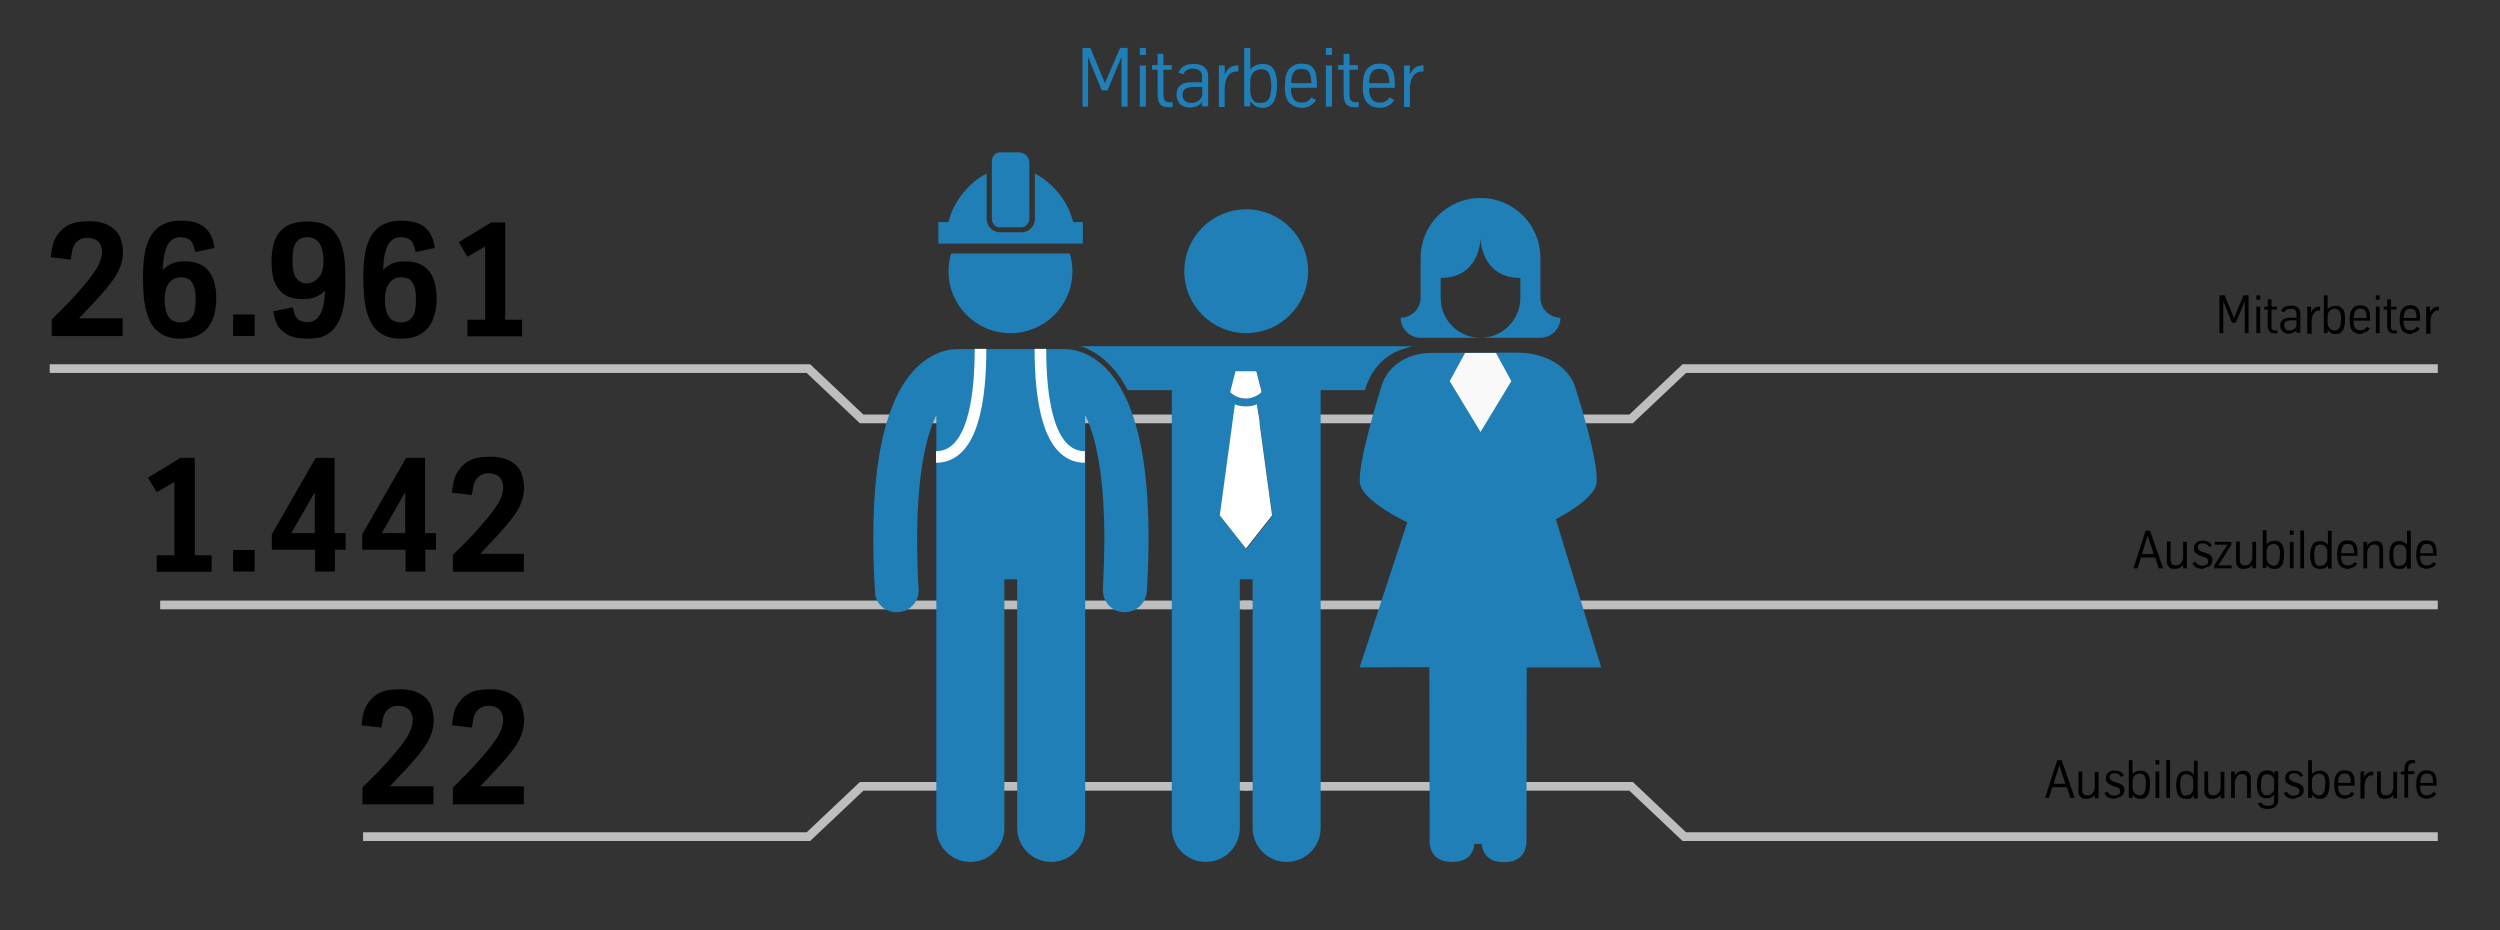 <?xml version="1.0" encoding="utf-8"?>
<!-- Generator: Adobe Illustrator 18.0.0, SVG Export Plug-In . SVG Version: 6.00 Build 0)  -->
<!DOCTYPE svg PUBLIC "-//W3C//DTD SVG 1.1//EN" "http://www.w3.org/Graphics/SVG/1.1/DTD/svg11.dtd">
<svg version="1.1" xmlns="http://www.w3.org/2000/svg" xmlns:xlink="http://www.w3.org/1999/xlink" x="0px" y="0px"
	 viewBox="0 0 860 320" enable-background="new 0 0 860 320" xml:space="preserve">
<rect x="0" y="0" width="860" height="320" fill="#333333" stroke="none"/>
<g id="Ebene_1">
</g>
<g id="Mitarbeiter">
</g>
<g id="Ebene_8">
</g>
<g id="Stahl">
</g>
<g id="Ebene_7">
</g>
<g id="Patente">
</g>
<g id="Lightbulb_Interface_Symbol">
</g>
<g id="Bright_Lightbulb">
</g>
<g id="Recycling_Symbol">
</g>
<g id="Global_Recycle_Symbol">
</g>
<g id="Globe_Grid">
</g>
<g id="Earth_Grid_Symbol">
	<g id="Recycling_Symbol_1_">
	</g>
</g>
<g id="Three_Curved_Arrows_Resembling_Recycling_Symbol">
</g>
<g id="Family_Of_Heterosexual_Couple">
</g>
<g id="Couple">
</g>
<g id="Woman_Standing_Silhouette_Black_Shape">
</g>
<g id="Woman_Searching_Job">
</g>
<g id="Couple_With_Baby">
</g>
<g id="Female_And_Male_Silhouettes_With_A_Vertical_Line_In_The_Middle">
</g>
<g id="Business_Woman">
</g>
<g id="Attention_Signal_And_Construction_Worker">
</g>
<g id="Handy_Man_Worker_Silhouette">
</g>
<g id="People_Working">
</g>
<g id="Tree_Silhouette">
	<g>
		<g>
			<polyline fill="none" stroke="#BEBEBE" stroke-width="3" stroke-miterlimit="10" points="838.6,126.8 579.4,126.8 561.1,144.1 
				428.1,144.1 			"/>
			<polyline fill="none" stroke="#BEBEBE" stroke-width="3" stroke-miterlimit="10" points="17.1,126.8 278.1,126.8 296.4,144.1 
				429.4,144.1 			"/>
		</g>
		<g>
			<polyline fill="none" stroke="#BEBEBE" stroke-width="3" stroke-miterlimit="10" points="838.6,287.8 579.4,287.8 561.1,270.5 
				428.1,270.5 			"/>
			<polyline fill="none" stroke="#BEBEBE" stroke-width="3" stroke-miterlimit="10" points="124.9,287.8 278.1,287.8 296.4,270.5 
				429.4,270.5 			"/>
		</g>
		<g>
			<line fill="none" stroke="#BEBEBE" stroke-width="3" stroke-miterlimit="10" x1="838.6" y1="208.1" x2="427.1" y2="208.1"/>
			<line fill="none" stroke="#BEBEBE" stroke-width="3" stroke-miterlimit="10" x1="55.1" y1="208.1" x2="430.4" y2="208.1"/>
		</g>
		<g>
			<path d="M703.5,274.5l4.2-13h1.5l4.5,13h-1.5l-1.2-3.7H706l-1.2,3.7H703.5z M706.4,269.6h4.1l-2.1-6.3L706.4,269.6z"/>
			<path d="M717.6,274.8c-0.3,0-0.7,0-1-0.1s-0.6-0.2-0.8-0.5s-0.4-0.5-0.6-0.8s-0.2-0.8-0.2-1.3v-6.7h1.3v6.2c0,0.4,0,0.7,0.1,0.9
				c0.1,0.3,0.2,0.5,0.3,0.6s0.3,0.3,0.6,0.4s0.5,0.1,0.8,0.1c0.4,0,0.7-0.1,1-0.2s0.6-0.4,0.8-0.6c0.2-0.3,0.4-0.6,0.5-0.9
				s0.2-0.7,0.2-1v-5.4h1.3v9.1h-1.3v-1.3c-0.4,0.6-0.8,1-1.3,1.2S718.2,274.8,717.6,274.8z"/>
			<path d="M727.2,274.8c-0.5,0-0.9-0.1-1.2-0.2s-0.7-0.2-1-0.4c-0.5-0.4-0.9-0.8-1.1-1.4l1.1-0.5c0.2,0.3,0.3,0.6,0.6,0.8
				s0.5,0.4,0.8,0.5c0.3,0.1,0.6,0.1,0.9,0.1c0.4,0,0.8-0.1,1.1-0.2c0.3-0.1,0.5-0.3,0.7-0.5s0.2-0.5,0.2-0.8c0-0.3-0.1-0.6-0.2-0.8
				s-0.4-0.4-0.7-0.5c-0.6-0.2-1-0.4-1.2-0.4c-0.2-0.1-0.4-0.1-0.5-0.2c-0.5-0.2-0.9-0.4-1.2-0.6s-0.6-0.4-0.7-0.6s-0.3-0.4-0.3-0.7
				c-0.1-0.2-0.1-0.5-0.1-0.7c0-0.2,0-0.4,0.1-0.6c0-0.2,0.1-0.5,0.2-0.7c0.2-0.3,0.4-0.5,0.6-0.7c0.3-0.2,0.6-0.4,1-0.5
				s0.8-0.1,1.2-0.1c0.7,0,1.4,0.1,1.9,0.4s0.9,0.7,1.2,1.3l-1,0.5c-0.1-0.3-0.3-0.5-0.4-0.6s-0.3-0.3-0.5-0.4s-0.3-0.2-0.5-0.2
				s-0.4-0.1-0.6-0.1c-0.3,0-0.6,0-0.9,0.1s-0.5,0.2-0.6,0.3c-0.1,0.1-0.2,0.3-0.3,0.4s-0.1,0.4-0.1,0.6c0,0.2,0.1,0.4,0.2,0.6
				s0.3,0.3,0.5,0.5c0.2,0.1,0.5,0.3,0.8,0.4c0.3,0.1,0.7,0.3,1.2,0.4c0.7,0.2,1.2,0.4,1.5,0.7c0.3,0.2,0.5,0.4,0.6,0.6
				c0.1,0.1,0.2,0.3,0.2,0.5s0.1,0.5,0.1,0.8c0,0.4-0.1,0.7-0.2,0.9s-0.3,0.5-0.4,0.7c-0.3,0.3-0.6,0.6-1.2,0.7
				S727.6,274.8,727.2,274.8z"/>
			<path d="M736.3,274.8c-0.6,0-1.1-0.1-1.6-0.4s-0.8-0.6-1.1-1.1v1.2h-1.3v-13h1.3v4.8c0.3-0.4,0.7-0.7,1.2-0.9s1-0.3,1.6-0.3
				c0.6,0,1.1,0.1,1.6,0.4s0.8,0.6,1.1,1.1c0.2,0.4,0.3,0.8,0.4,1.4s0.1,1.2,0.1,1.9c0,0.6,0,1.2-0.1,1.6s-0.2,0.9-0.3,1.3
				c-0.2,0.6-0.5,1-0.8,1.3s-0.7,0.5-1,0.6C736.9,274.7,736.6,274.8,736.3,274.8z M735.9,273.6c0.6,0,1.1-0.2,1.4-0.5
				s0.6-0.8,0.7-1.3c0-0.2,0.1-0.5,0.1-0.9s0.1-0.8,0.1-1.1c0-0.4,0-0.7,0-1.1c0-0.3-0.1-0.7-0.2-1c-0.1-0.4-0.2-0.7-0.4-0.9
				s-0.4-0.4-0.7-0.5c-0.3-0.1-0.6-0.2-0.9-0.2c-0.3,0-0.6,0.1-0.9,0.2s-0.5,0.3-0.8,0.5c-0.2,0.2-0.4,0.5-0.5,0.8
				c-0.1,0.3-0.2,0.7-0.2,1.1v2.2c0,0.4,0.1,0.7,0.2,1.1s0.3,0.6,0.5,0.8c0.2,0.2,0.4,0.4,0.7,0.5S735.5,273.6,735.9,273.6z"/>
			<path d="M741.5,263v-1.5h1.3v1.5H741.5z M741.5,274.5v-9.1h1.3v9.1H741.5z"/>
			<path d="M745.2,274.5v-13h1.3v13H745.2z"/>
			<path d="M751.8,274.8c-0.3,0-0.6,0-0.8-0.1s-0.5-0.2-0.8-0.3c-0.2-0.2-0.5-0.4-0.7-0.6s-0.4-0.6-0.5-1c-0.1-0.4-0.2-0.8-0.3-1.2
				s-0.1-1-0.1-1.6c0-0.7,0.1-1.4,0.2-1.9s0.3-1,0.5-1.4c0.3-0.5,0.6-0.9,1.1-1.1c0.4-0.2,1-0.4,1.6-0.4c0.5,0,0.9,0.1,1.2,0.2
				s0.6,0.3,0.9,0.5c0.2,0.2,0.4,0.4,0.6,0.6v-4.8h1.3v13h-1.3v-1.2c-0.3,0.5-0.7,0.9-1.1,1.1S752.4,274.8,751.8,274.8z
				 M752.2,273.6c0.5,0,1-0.1,1.3-0.4s0.6-0.6,0.8-1s0.2-0.8,0.2-1.2v-2.2c0-0.6-0.1-1.1-0.4-1.5s-0.6-0.7-1-0.8s-0.7-0.2-1-0.2
				c-0.5,0-0.8,0.1-1.1,0.3c-0.3,0.2-0.5,0.4-0.6,0.7s-0.2,0.5-0.2,0.7c-0.1,0.3-0.1,0.6-0.2,1c0,0.3,0,0.7,0,1.1
				c0,0.4,0,0.8,0.1,1.2s0.1,0.6,0.1,0.8c0.1,0.3,0.1,0.5,0.3,0.7s0.3,0.4,0.4,0.6s0.4,0.3,0.6,0.4
				C751.7,273.6,751.9,273.6,752.2,273.6z"/>
			<path d="M760.9,274.8c-0.3,0-0.7,0-1-0.1s-0.6-0.2-0.8-0.5s-0.4-0.5-0.6-0.8s-0.2-0.8-0.2-1.3v-6.7h1.3v6.2c0,0.4,0,0.7,0.1,0.9
				c0.1,0.3,0.2,0.5,0.3,0.6s0.3,0.3,0.6,0.4s0.5,0.1,0.8,0.1c0.4,0,0.7-0.1,1-0.2s0.6-0.4,0.8-0.6c0.2-0.3,0.4-0.6,0.5-0.9
				s0.2-0.7,0.2-1v-5.4h1.3v9.1h-1.3v-1.3c-0.4,0.6-0.8,1-1.3,1.2S761.4,274.8,760.9,274.8z"/>
			<path d="M767.5,274.5v-9.1h1.3v1.3c0.4-0.6,0.8-1,1.3-1.2s1-0.4,1.6-0.4c0.5,0,1,0.1,1.4,0.3s0.7,0.6,0.9,1
				c0.2,0.4,0.3,0.9,0.3,1.4v6.7H773v-6.2c0-0.7-0.1-1.2-0.4-1.5s-0.7-0.5-1.3-0.5c-0.4,0-0.7,0.1-1,0.2s-0.6,0.4-0.8,0.7
				c-0.2,0.3-0.4,0.6-0.5,0.9s-0.2,0.7-0.2,1v5.4H767.5z"/>
			<path d="M780.1,278.3c-0.9,0-1.6-0.2-2.2-0.5s-1-0.8-1.2-1.4l1.1-0.4c0.2,0.4,0.5,0.7,0.9,0.9c0.4,0.2,0.9,0.3,1.4,0.3
				c0.3,0,0.7,0,1-0.1s0.6-0.2,0.8-0.4c0.2-0.2,0.3-0.4,0.3-0.6c0.1-0.2,0.1-0.6,0.1-1.1v-1.6c-0.3,0.3-0.6,0.6-0.9,0.8
				s-0.6,0.3-0.9,0.3s-0.6,0.1-0.9,0.1c-0.3,0-0.6,0-0.8-0.1s-0.5-0.2-0.8-0.3c-0.2-0.1-0.5-0.4-0.7-0.6s-0.4-0.6-0.5-1
				c-0.1-0.4-0.2-0.8-0.3-1.2s-0.1-1-0.1-1.6c0-0.7,0.1-1.3,0.2-1.9s0.3-1,0.5-1.4c0.3-0.5,0.6-0.9,1.1-1.1s1-0.4,1.6-0.4
				c0.6,0,1.2,0.1,1.6,0.3s0.8,0.6,1,1.1v-1.1h1.3v9.7c0,0.5-0.1,1-0.2,1.3s-0.3,0.7-0.5,1c-0.3,0.3-0.7,0.5-1.2,0.7
				S780.7,278.3,780.1,278.3z M780,273.5c0.5,0,1-0.1,1.3-0.4s0.6-0.6,0.8-1s0.2-0.8,0.2-1.2v-2.1c0-0.6-0.1-1.1-0.4-1.5
				s-0.6-0.7-1-0.8s-0.7-0.2-1-0.2c-0.5,0-0.8,0.1-1.1,0.3c-0.3,0.2-0.5,0.4-0.6,0.7s-0.2,0.5-0.2,0.7c-0.1,0.3-0.1,0.6-0.2,0.9
				c0,0.3,0,0.7,0,1c0,0.4,0,0.7,0,1.1c0,0.3,0.1,0.6,0.1,0.9c0.1,0.3,0.1,0.5,0.3,0.7s0.3,0.4,0.4,0.6s0.4,0.3,0.6,0.4
				C779.4,273.4,779.7,273.5,780,273.5z"/>
			<path d="M788.9,274.8c-0.5,0-0.9-0.1-1.2-0.2s-0.7-0.2-1-0.4c-0.5-0.4-0.9-0.8-1.1-1.4l1.1-0.5c0.2,0.3,0.3,0.6,0.6,0.8
				s0.5,0.4,0.8,0.5c0.3,0.1,0.6,0.1,0.9,0.1c0.4,0,0.8-0.1,1.1-0.2c0.3-0.1,0.5-0.3,0.7-0.5s0.2-0.5,0.2-0.8c0-0.3-0.1-0.6-0.2-0.8
				s-0.4-0.4-0.7-0.5c-0.6-0.2-1-0.4-1.2-0.4c-0.2-0.1-0.4-0.1-0.5-0.2c-0.5-0.2-0.9-0.4-1.2-0.6s-0.6-0.4-0.7-0.6s-0.3-0.4-0.3-0.7
				c-0.1-0.2-0.1-0.5-0.1-0.7c0-0.2,0-0.4,0.1-0.6c0-0.2,0.1-0.5,0.2-0.7c0.2-0.3,0.4-0.5,0.6-0.7c0.3-0.2,0.6-0.4,1-0.5
				s0.8-0.1,1.2-0.1c0.7,0,1.4,0.1,1.9,0.4s0.9,0.7,1.2,1.3l-1,0.5c-0.1-0.3-0.3-0.5-0.4-0.6s-0.3-0.3-0.5-0.4s-0.3-0.2-0.5-0.2
				s-0.4-0.1-0.6-0.1c-0.3,0-0.6,0-0.9,0.1s-0.5,0.2-0.6,0.3c-0.1,0.1-0.2,0.3-0.3,0.4s-0.1,0.4-0.1,0.6c0,0.2,0.1,0.4,0.2,0.6
				s0.3,0.3,0.5,0.5c0.2,0.1,0.5,0.3,0.8,0.4c0.3,0.1,0.7,0.3,1.2,0.4c0.7,0.2,1.2,0.4,1.5,0.7c0.3,0.2,0.5,0.4,0.6,0.6
				c0.1,0.1,0.2,0.3,0.2,0.5s0.1,0.5,0.1,0.8c0,0.4-0.1,0.7-0.2,0.9s-0.3,0.5-0.4,0.7c-0.3,0.3-0.6,0.6-1.2,0.7
				S789.4,274.8,788.9,274.8z"/>
			<path d="M798,274.8c-0.6,0-1.1-0.1-1.6-0.4s-0.8-0.6-1.1-1.1v1.2H794v-13h1.3v4.8c0.3-0.4,0.7-0.7,1.2-0.9s1-0.3,1.6-0.3
				c0.6,0,1.1,0.1,1.6,0.4s0.8,0.6,1.1,1.1c0.2,0.4,0.3,0.8,0.4,1.4s0.1,1.2,0.1,1.9c0,0.6,0,1.2-0.1,1.6s-0.2,0.9-0.3,1.3
				c-0.2,0.6-0.5,1-0.8,1.3s-0.7,0.5-1,0.6C798.6,274.7,798.3,274.8,798,274.8z M797.6,273.6c0.6,0,1.1-0.2,1.4-0.5s0.6-0.8,0.7-1.3
				c0-0.2,0.1-0.5,0.1-0.9s0.1-0.8,0.1-1.1c0-0.4,0-0.7,0-1.1c0-0.3-0.1-0.7-0.2-1c-0.1-0.4-0.2-0.7-0.4-0.9s-0.4-0.4-0.7-0.5
				c-0.3-0.1-0.6-0.2-0.9-0.2c-0.3,0-0.6,0.1-0.9,0.2s-0.5,0.3-0.8,0.5c-0.2,0.2-0.4,0.5-0.5,0.8c-0.1,0.3-0.2,0.7-0.2,1.1v2.2
				c0,0.4,0.1,0.7,0.2,1.1s0.3,0.6,0.5,0.8c0.2,0.2,0.4,0.4,0.7,0.5S797.3,273.6,797.6,273.6z"/>
			<path d="M806.7,274.8c-0.5,0-0.9-0.1-1.2-0.2c-0.4-0.1-0.7-0.3-1-0.4c-0.3-0.2-0.5-0.4-0.7-0.7s-0.3-0.5-0.4-0.8
				c-0.1-0.4-0.2-0.8-0.3-1.2s-0.1-0.9-0.1-1.4c0-0.7,0-1.3,0.1-1.9s0.2-1,0.4-1.4s0.4-0.7,0.6-0.9c0.3-0.3,0.6-0.5,1-0.7
				c0.4-0.2,0.9-0.2,1.5-0.2c0.5,0,1,0.1,1.4,0.2s0.7,0.3,1,0.6c0.4,0.4,0.7,0.9,0.8,1.5s0.2,1.3,0.2,2.2v0.8h-5.7v0.2
				c0,0.6,0.1,1.1,0.2,1.5c0.1,0.4,0.3,0.7,0.5,1c0.2,0.2,0.5,0.4,0.8,0.5s0.6,0.1,1,0.1c0.4,0,0.7-0.1,1-0.2
				c0.3-0.1,0.5-0.3,0.7-0.5s0.3-0.3,0.4-0.5l1,0.6c-0.2,0.4-0.5,0.7-0.8,0.9c-0.3,0.3-0.7,0.4-1.1,0.5S807.1,274.8,806.7,274.8z
				 M804.3,269.3h4.4c0-0.9-0.1-1.6-0.3-2.1c-0.2-0.5-0.5-0.8-0.8-0.9s-0.7-0.2-1-0.2c-0.3,0-0.6,0-0.9,0.1s-0.5,0.3-0.7,0.5
				c-0.2,0.2-0.4,0.6-0.5,1C804.4,268.1,804.3,268.7,804.3,269.3z"/>
			<path d="M812,274.5v-9.1h1.3v2c0.2-0.5,0.5-1,0.9-1.3s0.7-0.5,1.1-0.6s0.6-0.1,0.9-0.1h0.2v1.3H816c-0.5,0-1,0.1-1.3,0.4
				c-0.4,0.3-0.6,0.6-0.8,1s-0.3,0.8-0.4,1.2s-0.1,0.8-0.1,1.2v4.2H812z"/>
			<path d="M820.3,274.8c-0.3,0-0.7,0-1-0.1s-0.6-0.2-0.8-0.5s-0.4-0.5-0.6-0.8s-0.2-0.8-0.2-1.3v-6.7h1.3v6.2c0,0.4,0,0.7,0.1,0.9
				c0.1,0.3,0.2,0.5,0.3,0.6s0.3,0.3,0.6,0.4s0.5,0.1,0.8,0.1c0.4,0,0.7-0.1,1-0.2s0.6-0.4,0.8-0.6c0.2-0.3,0.4-0.6,0.5-0.9
				s0.2-0.7,0.2-1v-5.4h1.3v9.1h-1.3v-1.3c-0.4,0.6-0.8,1-1.3,1.2S820.9,274.8,820.3,274.8z"/>
			<path d="M827.1,274.5v-8.1h-1.2v-1h1.2v-0.9c0-0.6,0.1-1.1,0.2-1.4s0.3-0.6,0.5-0.9c0.3-0.3,0.6-0.5,0.9-0.6s0.7-0.2,1.1-0.2
				c0.4,0,0.8,0,1,0.1v1.1c-0.2,0-0.5-0.1-0.8-0.1c-0.2,0-0.4,0-0.6,0.1s-0.4,0.2-0.6,0.4c-0.1,0.1-0.2,0.3-0.3,0.5
				c-0.1,0.2-0.1,0.5-0.1,1v0.8h2.1v1h-2.1v8.1H827.1z"/>
			<path d="M834.9,274.8c-0.5,0-0.9-0.1-1.2-0.2c-0.4-0.1-0.7-0.3-1-0.4c-0.3-0.2-0.5-0.4-0.7-0.7s-0.3-0.5-0.4-0.8
				c-0.1-0.4-0.2-0.8-0.3-1.2s-0.1-0.9-0.1-1.4c0-0.7,0-1.3,0.1-1.9s0.2-1,0.4-1.4s0.4-0.7,0.6-0.9c0.3-0.3,0.6-0.5,1-0.7
				c0.4-0.2,0.9-0.2,1.5-0.2c0.5,0,1,0.1,1.4,0.2s0.7,0.3,1,0.6c0.4,0.4,0.7,0.9,0.8,1.5s0.2,1.3,0.2,2.2v0.8h-5.7v0.2
				c0,0.6,0.1,1.1,0.2,1.5c0.1,0.4,0.3,0.7,0.5,1c0.2,0.2,0.5,0.4,0.8,0.5s0.6,0.1,1,0.1c0.4,0,0.7-0.1,1-0.2
				c0.3-0.1,0.5-0.3,0.7-0.5s0.3-0.3,0.4-0.5l1,0.6c-0.2,0.4-0.5,0.7-0.8,0.9c-0.3,0.3-0.7,0.4-1.1,0.5S835.4,274.8,834.9,274.8z
				 M832.6,269.3h4.4c0-0.9-0.1-1.6-0.3-2.1c-0.2-0.5-0.5-0.8-0.8-0.9s-0.7-0.2-1-0.2c-0.3,0-0.6,0-0.9,0.1s-0.5,0.3-0.7,0.5
				c-0.2,0.2-0.4,0.6-0.5,1C832.6,268.1,832.6,268.7,832.6,269.3z"/>
		</g>
		<g>
			<path d="M124.7,276.6v-5.7c0.3-0.3,0.7-0.7,1.2-1.2s1.2-1.2,1.9-1.9c0.7-0.7,1.5-1.5,2.4-2.4c0.8-0.9,1.7-1.8,2.6-2.8
				s1.8-2,2.6-3c0.9-1,1.7-2,2.4-2.9c0.7-1,1.4-1.9,2-2.8c0.6-0.9,1-1.7,1.3-2.4c0.6-1.5,0.9-2.8,0.9-3.9c0-0.9-0.2-1.7-0.6-2.5
				s-0.9-1.3-1.7-1.7c-0.8-0.4-1.7-0.6-2.6-0.6c-1.1,0-2,0.2-2.7,0.6s-1.3,0.9-1.7,1.5c-0.5,0.8-0.9,1.6-1,2.6
				c-0.2,1-0.3,1.9-0.5,2.8l-6.8-0.8c0.1-1.7,0.4-3.2,0.7-4.4c0.3-1.2,0.8-2.2,1.3-2.9s1-1.4,1.5-1.9c0.9-0.9,1.9-1.6,3-2.1
				c1.1-0.5,2.3-0.8,3.4-0.9c1.2-0.1,2.2-0.2,3.2-0.2c3.1,0,5.5,0.6,7.4,1.8s3,2.6,3.5,4.2c0.5,1.6,0.8,3.1,0.8,4.5
				c0,1.8-0.3,3.6-1,5.3c-0.6,1.7-1.7,3.5-3.1,5.3c-1.4,1.9-3,3.7-4.7,5.6l-6.3,6.7h15v6.2H124.7z"/>
			<path d="M155.8,276.6v-5.7c0.3-0.3,0.7-0.7,1.2-1.2s1.2-1.2,1.9-1.9c0.7-0.7,1.5-1.5,2.4-2.4c0.8-0.9,1.7-1.8,2.6-2.8
				s1.8-2,2.6-3c0.9-1,1.7-2,2.4-2.9c0.7-1,1.4-1.9,2-2.8c0.6-0.9,1-1.7,1.3-2.4c0.6-1.5,0.9-2.8,0.9-3.9c0-0.9-0.2-1.7-0.6-2.5
				s-0.9-1.3-1.7-1.7c-0.8-0.4-1.7-0.6-2.6-0.6c-1.1,0-2,0.2-2.7,0.6s-1.3,0.9-1.7,1.5c-0.5,0.8-0.9,1.6-1,2.6
				c-0.2,1-0.3,1.9-0.5,2.8l-6.8-0.8c0.1-1.7,0.4-3.2,0.7-4.4c0.3-1.2,0.8-2.2,1.3-2.9s1-1.4,1.5-1.9c0.9-0.9,1.9-1.6,3-2.1
				c1.1-0.5,2.3-0.8,3.4-0.9c1.2-0.1,2.2-0.2,3.2-0.2c3.1,0,5.5,0.6,7.4,1.8s3,2.6,3.5,4.2c0.5,1.6,0.8,3.1,0.8,4.5
				c0,1.8-0.3,3.6-1,5.3c-0.6,1.7-1.7,3.5-3.1,5.3c-1.4,1.9-3,3.7-4.7,5.6l-6.3,6.7h15v6.2H155.8z"/>
		</g>
		<g>
			<path d="M733.9,195.5l4.2-13h1.5l4.5,13h-1.5l-1.2-3.7h-4.9l-1.2,3.7H733.9z M736.8,190.6h4.1l-2.1-6.3L736.8,190.6z"/>
			<path d="M748,195.7c-0.3,0-0.7,0-1-0.1s-0.6-0.2-0.8-0.5s-0.4-0.5-0.6-0.8s-0.2-0.8-0.2-1.3v-6.7h1.3v6.2c0,0.4,0,0.7,0.1,0.9
				c0.1,0.3,0.2,0.5,0.3,0.6s0.3,0.3,0.6,0.4s0.5,0.1,0.8,0.1c0.4,0,0.7-0.1,1-0.2s0.6-0.4,0.8-0.6c0.2-0.3,0.4-0.6,0.5-0.9
				s0.2-0.7,0.2-1v-5.4h1.3v9.1h-1.3v-1.3c-0.4,0.6-0.8,1-1.3,1.2S748.6,195.7,748,195.7z"/>
			<path d="M757.5,195.7c-0.5,0-0.9-0.1-1.2-0.2s-0.7-0.2-1-0.4c-0.5-0.4-0.9-0.8-1.1-1.4l1.1-0.5c0.2,0.3,0.3,0.6,0.6,0.8
				s0.5,0.4,0.8,0.5c0.3,0.1,0.6,0.1,0.9,0.1c0.4,0,0.8-0.1,1.1-0.2c0.3-0.1,0.5-0.3,0.7-0.5s0.2-0.5,0.2-0.8c0-0.3-0.1-0.6-0.2-0.8
				s-0.4-0.4-0.7-0.5c-0.6-0.2-1-0.4-1.2-0.4c-0.2-0.1-0.4-0.1-0.5-0.2c-0.5-0.2-0.9-0.4-1.2-0.6s-0.6-0.4-0.7-0.6s-0.3-0.4-0.3-0.7
				c-0.1-0.2-0.1-0.5-0.1-0.7c0-0.2,0-0.4,0.1-0.6c0-0.2,0.1-0.5,0.2-0.7c0.2-0.3,0.4-0.5,0.6-0.7c0.3-0.2,0.6-0.4,1-0.5
				s0.8-0.1,1.2-0.1c0.7,0,1.4,0.1,1.9,0.4s0.9,0.7,1.2,1.3l-1,0.5c-0.1-0.3-0.3-0.5-0.4-0.6s-0.3-0.3-0.5-0.4s-0.3-0.2-0.5-0.2
				s-0.4-0.1-0.6-0.1c-0.3,0-0.6,0-0.9,0.1s-0.5,0.2-0.6,0.3c-0.1,0.1-0.2,0.3-0.3,0.4s-0.1,0.4-0.1,0.6c0,0.2,0.1,0.4,0.2,0.6
				s0.3,0.3,0.5,0.5c0.2,0.1,0.5,0.3,0.8,0.4c0.3,0.1,0.7,0.3,1.2,0.4c0.7,0.2,1.2,0.4,1.5,0.7c0.3,0.2,0.5,0.4,0.6,0.6
				c0.1,0.1,0.2,0.3,0.2,0.5s0.1,0.5,0.1,0.8c0,0.4-0.1,0.7-0.2,0.9s-0.3,0.5-0.4,0.7c-0.3,0.3-0.6,0.6-1.2,0.7
				S758,195.7,757.5,195.7z"/>
			<path d="M761.7,195.5v-1l4.5-7.1h-4.3v-1h5.7v1l-4.5,7.1h4.6v1H761.7z"/>
			<path d="M771.8,195.7c-0.3,0-0.7,0-1-0.1s-0.6-0.2-0.8-0.5s-0.4-0.5-0.6-0.8s-0.2-0.8-0.2-1.3v-6.7h1.3v6.2c0,0.4,0,0.7,0.1,0.9
				c0.1,0.3,0.2,0.5,0.3,0.6s0.3,0.3,0.6,0.4s0.5,0.1,0.8,0.1c0.4,0,0.7-0.1,1-0.2s0.6-0.4,0.8-0.6c0.2-0.3,0.4-0.6,0.5-0.9
				s0.2-0.7,0.2-1v-5.4h1.3v9.1h-1.3v-1.3c-0.4,0.6-0.8,1-1.3,1.2S772.3,195.7,771.8,195.7z"/>
			<path d="M782.4,195.7c-0.6,0-1.1-0.1-1.6-0.4s-0.8-0.6-1.1-1.1v1.2h-1.3v-13h1.3v4.8c0.3-0.4,0.7-0.7,1.2-0.9s1-0.3,1.6-0.3
				c0.6,0,1.1,0.1,1.6,0.4s0.8,0.6,1.1,1.1c0.2,0.4,0.3,0.8,0.4,1.4s0.1,1.2,0.1,1.9c0,0.6,0,1.2-0.1,1.6s-0.2,0.9-0.3,1.3
				c-0.2,0.6-0.5,1-0.8,1.3s-0.7,0.5-1,0.6C783,195.7,782.7,195.7,782.4,195.7z M782,194.6c0.6,0,1.1-0.2,1.4-0.5s0.6-0.8,0.7-1.3
				c0-0.2,0.1-0.5,0.1-0.9s0.1-0.8,0.1-1.1c0-0.4,0-0.7,0-1.1c0-0.3-0.1-0.7-0.2-1c-0.1-0.4-0.2-0.7-0.4-0.9s-0.4-0.4-0.7-0.5
				c-0.3-0.1-0.6-0.2-0.9-0.2c-0.3,0-0.6,0.1-0.9,0.2s-0.5,0.3-0.8,0.5c-0.2,0.2-0.4,0.5-0.5,0.8c-0.1,0.3-0.2,0.7-0.2,1.1v2.2
				c0,0.4,0.1,0.7,0.2,1.1s0.3,0.6,0.5,0.8c0.2,0.2,0.4,0.4,0.7,0.5S781.6,194.6,782,194.6z"/>
			<path d="M787.7,184v-1.5h1.3v1.5H787.7z M787.7,195.5v-9.1h1.3v9.1H787.7z"/>
			<path d="M791.3,195.5v-13h1.3v13H791.3z"/>
			<path d="M797.9,195.7c-0.3,0-0.6,0-0.8-0.1s-0.5-0.2-0.8-0.3c-0.2-0.2-0.5-0.4-0.7-0.6s-0.4-0.6-0.5-1c-0.1-0.4-0.2-0.8-0.3-1.2
				s-0.1-1-0.1-1.6c0-0.7,0.1-1.4,0.2-1.9s0.3-1,0.5-1.4c0.3-0.5,0.6-0.9,1.1-1.1c0.4-0.2,1-0.4,1.6-0.4c0.5,0,0.9,0.1,1.2,0.2
				s0.6,0.3,0.9,0.5c0.2,0.2,0.4,0.4,0.6,0.6v-4.8h1.3v13h-1.3v-1.2c-0.3,0.5-0.7,0.9-1.1,1.1S798.5,195.7,797.9,195.7z
				 M798.3,194.6c0.5,0,1-0.1,1.3-0.4s0.6-0.6,0.8-1s0.2-0.8,0.2-1.2v-2.2c0-0.6-0.1-1.1-0.4-1.5s-0.6-0.7-1-0.8s-0.7-0.2-1-0.2
				c-0.5,0-0.8,0.1-1.1,0.3c-0.3,0.2-0.5,0.4-0.6,0.7s-0.2,0.5-0.2,0.7c-0.1,0.3-0.1,0.6-0.2,1c0,0.3,0,0.7,0,1.1
				c0,0.4,0,0.8,0.1,1.2s0.1,0.6,0.1,0.8c0.1,0.3,0.1,0.5,0.3,0.7s0.3,0.4,0.4,0.6s0.4,0.3,0.6,0.4
				C797.8,194.6,798,194.6,798.3,194.6z"/>
			<path d="M807.7,195.7c-0.5,0-0.9-0.1-1.2-0.2c-0.4-0.1-0.7-0.3-1-0.4c-0.3-0.2-0.5-0.4-0.7-0.7s-0.3-0.5-0.4-0.8
				c-0.1-0.4-0.2-0.8-0.3-1.2s-0.1-0.9-0.1-1.4c0-0.7,0-1.3,0.1-1.9s0.2-1,0.4-1.4s0.4-0.7,0.6-0.9c0.3-0.3,0.6-0.5,1-0.7
				c0.4-0.2,0.9-0.2,1.5-0.2c0.5,0,1,0.1,1.4,0.2s0.7,0.3,1,0.6c0.4,0.4,0.7,0.9,0.8,1.5s0.2,1.3,0.2,2.2v0.8h-5.7v0.2
				c0,0.6,0.1,1.1,0.2,1.5c0.1,0.4,0.3,0.7,0.5,1c0.2,0.2,0.5,0.4,0.8,0.5s0.6,0.1,1,0.1c0.4,0,0.7-0.1,1-0.2
				c0.3-0.1,0.5-0.3,0.7-0.5s0.3-0.3,0.4-0.5l1,0.6c-0.2,0.4-0.5,0.7-0.8,0.9c-0.3,0.3-0.7,0.4-1.1,0.5S808.2,195.7,807.7,195.7z
				 M805.4,190.3h4.4c0-0.9-0.1-1.6-0.3-2.1c-0.2-0.5-0.5-0.8-0.8-0.9s-0.7-0.2-1-0.2c-0.3,0-0.6,0-0.9,0.1s-0.5,0.3-0.7,0.5
				c-0.2,0.2-0.4,0.6-0.5,1C805.4,189.1,805.4,189.6,805.4,190.3z"/>
			<path d="M813,195.5v-9.1h1.3v1.3c0.4-0.6,0.8-1,1.3-1.2s1-0.4,1.6-0.4c0.5,0,1,0.1,1.4,0.3s0.7,0.6,0.9,1
				c0.2,0.4,0.3,0.9,0.3,1.4v6.7h-1.3v-6.2c0-0.7-0.1-1.2-0.4-1.5s-0.7-0.5-1.3-0.5c-0.4,0-0.7,0.1-1,0.2s-0.6,0.4-0.8,0.7
				c-0.2,0.3-0.4,0.6-0.5,0.9s-0.2,0.7-0.2,1v5.4H813z"/>
			<path d="M825.1,195.7c-0.3,0-0.6,0-0.8-0.1s-0.5-0.2-0.8-0.3c-0.2-0.2-0.5-0.4-0.7-0.6s-0.4-0.6-0.5-1c-0.1-0.4-0.2-0.8-0.3-1.2
				s-0.1-1-0.1-1.6c0-0.7,0.1-1.4,0.2-1.9s0.3-1,0.5-1.4c0.3-0.5,0.6-0.9,1.1-1.1c0.4-0.2,1-0.4,1.6-0.4c0.5,0,0.9,0.1,1.2,0.2
				s0.6,0.3,0.9,0.5c0.2,0.2,0.4,0.4,0.6,0.6v-4.8h1.3v13h-1.3v-1.2c-0.3,0.5-0.7,0.9-1.1,1.1S825.7,195.7,825.1,195.7z
				 M825.5,194.6c0.5,0,1-0.1,1.3-0.4s0.6-0.6,0.8-1s0.2-0.8,0.2-1.2v-2.2c0-0.6-0.1-1.1-0.4-1.5s-0.6-0.7-1-0.8s-0.7-0.2-1-0.2
				c-0.5,0-0.8,0.1-1.1,0.3c-0.3,0.2-0.5,0.4-0.6,0.7s-0.2,0.5-0.2,0.7c-0.1,0.3-0.1,0.6-0.2,1c0,0.3,0,0.7,0,1.1
				c0,0.4,0,0.8,0.1,1.2s0.1,0.6,0.1,0.8c0.1,0.3,0.1,0.5,0.3,0.7s0.3,0.4,0.4,0.6s0.4,0.3,0.6,0.4
				C825,194.6,825.2,194.6,825.5,194.6z"/>
			<path d="M834.9,195.7c-0.5,0-0.9-0.1-1.2-0.2c-0.4-0.1-0.7-0.3-1-0.4c-0.3-0.2-0.5-0.4-0.7-0.7s-0.3-0.5-0.4-0.8
				c-0.1-0.4-0.2-0.8-0.3-1.2s-0.1-0.9-0.1-1.4c0-0.7,0-1.3,0.1-1.9s0.2-1,0.4-1.4s0.4-0.7,0.6-0.9c0.3-0.3,0.6-0.5,1-0.7
				c0.4-0.2,0.9-0.2,1.5-0.2c0.5,0,1,0.1,1.4,0.2s0.7,0.3,1,0.6c0.4,0.4,0.7,0.9,0.8,1.5s0.2,1.3,0.2,2.2v0.8h-5.7v0.2
				c0,0.6,0.1,1.1,0.2,1.5c0.1,0.4,0.3,0.7,0.5,1c0.2,0.2,0.5,0.4,0.8,0.5s0.6,0.1,1,0.1c0.4,0,0.7-0.1,1-0.2
				c0.3-0.1,0.5-0.3,0.7-0.5s0.3-0.3,0.4-0.5l1,0.6c-0.2,0.4-0.5,0.7-0.8,0.9c-0.3,0.3-0.7,0.4-1.1,0.5S835.4,195.7,834.9,195.7z
				 M832.6,190.3h4.4c0-0.9-0.1-1.6-0.3-2.1c-0.2-0.5-0.5-0.8-0.8-0.9s-0.7-0.2-1-0.2c-0.3,0-0.6,0-0.9,0.1s-0.5,0.3-0.7,0.5
				c-0.2,0.2-0.4,0.6-0.5,1C832.6,189.1,832.6,189.6,832.6,190.3z"/>
		</g>
		<g>
			<path d="M53.9,196.6V191h6.1v-25.2l-6.1,3.5l-3-5l11.2-6.8H67V191h5.8v5.7H53.9z"/>
			<path d="M80.2,196.6v-7.4h7.4v7.4H80.2z"/>
			<path d="M108.4,196.6v-7.5H93.5v-5.3l15.1-26.3h6.5v25.9h3.8v5.7h-3.7v7.5H108.4z M100.2,183.4h8.1v-14.1L100.2,183.4z"/>
			<path d="M139.5,196.6v-7.5h-14.9v-5.3l15.1-26.3h6.5v25.9h3.8v5.7h-3.7v7.5H139.5z M131.3,183.4h8.1v-14.1L131.3,183.4z"/>
			<path d="M155.8,196.6v-5.7c0.3-0.3,0.7-0.7,1.2-1.2s1.2-1.2,1.9-1.9c0.7-0.7,1.5-1.5,2.4-2.4c0.8-0.9,1.7-1.8,2.6-2.8
				s1.8-2,2.6-3c0.9-1,1.7-2,2.4-2.9c0.7-1,1.4-1.9,2-2.8c0.6-0.9,1-1.7,1.3-2.4c0.6-1.5,0.9-2.8,0.9-3.9c0-0.9-0.2-1.7-0.6-2.5
				s-0.9-1.3-1.7-1.7c-0.8-0.4-1.7-0.6-2.6-0.6c-1.1,0-2,0.2-2.7,0.6s-1.3,0.9-1.7,1.5c-0.5,0.8-0.9,1.6-1,2.6
				c-0.2,1-0.3,1.9-0.5,2.8l-6.8-0.8c0.1-1.7,0.4-3.2,0.7-4.4c0.3-1.2,0.8-2.2,1.3-2.9s1-1.4,1.5-1.9c0.9-0.9,1.9-1.6,3-2.1
				c1.1-0.5,2.3-0.8,3.4-0.9c1.2-0.1,2.2-0.2,3.2-0.2c3.1,0,5.5,0.6,7.4,1.8s3,2.6,3.5,4.2c0.5,1.6,0.8,3.1,0.8,4.5
				c0,1.8-0.3,3.6-1,5.3c-0.6,1.7-1.7,3.5-3.1,5.3c-1.4,1.9-3,3.7-4.7,5.6l-6.3,6.7h15v6.2H155.8z"/>
		</g>
		<g>
			<path d="M763.5,114.6v-13h1.8l3.2,7.8l3.3-7.8h1.7v13h-1.3v-11l-3.1,7.4h-1.3l-3-7.4v11H763.5z"/>
			<path d="M776.2,103.1v-1.5h1.3v1.5H776.2z M776.2,114.6v-9.1h1.3v9.1H776.2z"/>
			<path d="M782.7,114.7c-0.5,0-1-0.1-1.3-0.2s-0.6-0.3-0.8-0.6c-0.2-0.3-0.3-0.6-0.4-0.9c-0.1-0.4-0.1-0.8-0.1-1.2v-5.3h-1.2v-1
				h1.2V103h1.3v2.5h1.9v1h-1.9v5.3c0,0.3,0,0.6,0,0.8s0.1,0.4,0.2,0.6s0.2,0.3,0.4,0.4s0.4,0.1,0.8,0.1c0.2,0,0.4,0,0.6-0.1v1.1
				C783.2,114.7,782.9,114.7,782.7,114.7z"/>
			<path d="M787.2,114.8c-0.2,0-0.5,0-0.7-0.1s-0.4-0.1-0.6-0.2s-0.4-0.2-0.5-0.3c-0.2-0.1-0.3-0.3-0.4-0.4
				c-0.2-0.3-0.3-0.5-0.4-0.8s-0.2-0.7-0.2-1c0-0.3,0-0.7,0.1-0.9c0.1-0.3,0.2-0.5,0.4-0.7c0.3-0.4,0.6-0.6,1.1-0.8s1-0.3,1.7-0.3
				h2.3V108c0-0.5-0.1-0.9-0.4-1.2s-0.5-0.5-0.8-0.5c-0.3-0.1-0.6-0.1-0.8-0.1c-0.6,0-1,0.1-1.4,0.3s-0.6,0.5-0.8,0.9l-1.1-0.4
				c0.2-0.6,0.6-1.1,1.2-1.4s1.3-0.5,2.2-0.5c0.6,0,1.1,0.1,1.5,0.2c0.4,0.1,0.8,0.4,1.1,0.7c0.2,0.3,0.4,0.6,0.5,0.9
				s0.1,0.7,0.1,1.1v6.5H790v-0.9c-0.3,0.3-0.6,0.6-0.9,0.7s-0.6,0.3-1,0.4S787.5,114.8,787.2,114.8z M787.6,113.7
				c0.5,0,0.9-0.1,1.3-0.3s0.7-0.5,0.8-0.8s0.3-0.6,0.3-0.9v-1.5h-1.9c-0.4,0-0.8,0-1.1,0.1s-0.6,0.2-0.7,0.3s-0.3,0.3-0.4,0.6
				s-0.1,0.5-0.1,0.7c0,0.3,0,0.5,0.1,0.7s0.2,0.4,0.3,0.5C786.4,113.6,786.9,113.7,787.6,113.7z"/>
			<path d="M793.7,114.6v-9.1h1.3v2c0.2-0.5,0.5-1,0.9-1.3s0.7-0.5,1.1-0.6s0.6-0.1,0.9-0.1h0.2v1.3h-0.3c-0.5,0-1,0.1-1.3,0.4
				c-0.4,0.3-0.6,0.6-0.8,1s-0.3,0.8-0.4,1.2s-0.1,0.8-0.1,1.2v4.2H793.7z"/>
			<path d="M803.4,114.9c-0.6,0-1.1-0.1-1.6-0.4s-0.8-0.6-1.1-1.1v1.2h-1.3v-13h1.3v4.8c0.3-0.4,0.7-0.7,1.2-0.9s1-0.3,1.6-0.3
				c0.6,0,1.1,0.1,1.6,0.4s0.8,0.6,1.1,1.1c0.2,0.4,0.3,0.8,0.4,1.4s0.1,1.2,0.1,1.9c0,0.6,0,1.2-0.1,1.6s-0.2,0.9-0.3,1.3
				c-0.2,0.6-0.5,1-0.8,1.3s-0.7,0.5-1,0.6C804,114.8,803.7,114.9,803.4,114.9z M803,113.7c0.6,0,1.1-0.2,1.4-0.5s0.6-0.8,0.7-1.3
				c0-0.2,0.1-0.5,0.1-0.9s0.1-0.8,0.1-1.1c0-0.4,0-0.7,0-1.1c0-0.3-0.1-0.7-0.2-1c-0.1-0.4-0.2-0.7-0.4-0.9s-0.4-0.4-0.7-0.5
				c-0.3-0.1-0.6-0.2-0.9-0.2c-0.3,0-0.6,0.1-0.9,0.2s-0.5,0.3-0.8,0.5c-0.2,0.2-0.4,0.5-0.5,0.8c-0.1,0.3-0.2,0.7-0.2,1.1v2.2
				c0,0.4,0.1,0.7,0.2,1.1s0.3,0.6,0.5,0.8c0.2,0.2,0.4,0.4,0.7,0.5S802.6,113.7,803,113.7z"/>
			<path d="M812,114.9c-0.5,0-0.9-0.1-1.2-0.2c-0.4-0.1-0.7-0.3-1-0.4c-0.3-0.2-0.5-0.4-0.7-0.7s-0.3-0.5-0.4-0.8
				c-0.1-0.4-0.2-0.8-0.3-1.2s-0.1-0.9-0.1-1.4c0-0.7,0-1.3,0.1-1.9s0.2-1,0.4-1.4s0.4-0.7,0.6-0.9c0.3-0.3,0.6-0.5,1-0.7
				c0.4-0.2,0.9-0.3,1.5-0.3c0.5,0,1,0.1,1.4,0.2s0.7,0.3,1,0.6c0.4,0.4,0.7,0.9,0.8,1.5s0.2,1.3,0.2,2.2v0.8h-5.7v0.2
				c0,0.6,0.1,1.1,0.2,1.5c0.1,0.4,0.3,0.7,0.5,1c0.2,0.2,0.5,0.4,0.8,0.5s0.6,0.1,1,0.1c0.4,0,0.7-0.1,1-0.2
				c0.3-0.1,0.5-0.3,0.7-0.5s0.3-0.3,0.4-0.5l1,0.6c-0.2,0.4-0.5,0.7-0.8,0.9c-0.3,0.3-0.7,0.4-1.1,0.5S812.5,114.9,812,114.9z
				 M809.7,109.4h4.4c0-0.9-0.1-1.6-0.3-2.1c-0.2-0.5-0.5-0.8-0.8-0.9s-0.7-0.2-1-0.2c-0.3,0-0.6,0-0.9,0.1s-0.5,0.3-0.7,0.5
				c-0.2,0.2-0.4,0.6-0.5,1C809.8,108.2,809.7,108.8,809.7,109.4z"/>
			<path d="M817.3,103.1v-1.5h1.3v1.5H817.3z M817.3,114.6v-9.1h1.3v9.1H817.3z"/>
			<path d="M823.8,114.7c-0.5,0-1-0.1-1.3-0.2s-0.6-0.3-0.8-0.6c-0.2-0.3-0.3-0.6-0.4-0.9c-0.1-0.4-0.1-0.8-0.1-1.2v-5.3H820v-1h1.2
				V103h1.3v2.5h1.9v1h-1.9v5.3c0,0.3,0,0.6,0,0.8s0.1,0.4,0.2,0.6s0.2,0.3,0.4,0.4s0.4,0.1,0.8,0.1c0.2,0,0.4,0,0.6-0.1v1.1
				C824.3,114.7,824.1,114.7,823.8,114.7z"/>
			<path d="M829.2,114.9c-0.5,0-0.9-0.1-1.2-0.2c-0.4-0.1-0.7-0.3-1-0.4c-0.3-0.2-0.5-0.4-0.7-0.7s-0.3-0.5-0.4-0.8
				c-0.1-0.4-0.2-0.8-0.3-1.2s-0.1-0.9-0.1-1.4c0-0.7,0-1.3,0.1-1.9s0.2-1,0.4-1.4s0.4-0.7,0.6-0.9c0.3-0.3,0.6-0.5,1-0.7
				c0.4-0.2,0.9-0.3,1.5-0.3c0.5,0,1,0.1,1.4,0.2s0.7,0.3,1,0.6c0.4,0.4,0.7,0.9,0.8,1.5s0.2,1.3,0.2,2.2v0.8h-5.7v0.2
				c0,0.6,0.1,1.1,0.2,1.5c0.1,0.4,0.3,0.7,0.5,1c0.2,0.2,0.5,0.4,0.8,0.5s0.6,0.1,1,0.1c0.4,0,0.7-0.1,1-0.2
				c0.3-0.1,0.5-0.3,0.7-0.5s0.3-0.3,0.4-0.5l1,0.6c-0.2,0.4-0.5,0.7-0.8,0.9c-0.3,0.3-0.7,0.4-1.1,0.5S829.7,114.9,829.2,114.9z
				 M826.9,109.4h4.4c0-0.9-0.1-1.6-0.3-2.1c-0.2-0.5-0.5-0.8-0.8-0.9s-0.7-0.2-1-0.2c-0.3,0-0.6,0-0.9,0.1s-0.5,0.3-0.7,0.5
				c-0.2,0.2-0.4,0.6-0.5,1C827,108.2,826.9,108.8,826.9,109.4z"/>
			<path d="M834.6,114.6v-9.1h1.3v2c0.2-0.5,0.5-1,0.9-1.3s0.7-0.5,1.1-0.6s0.6-0.1,0.9-0.1h0.2v1.3h-0.3c-0.5,0-1,0.1-1.3,0.4
				c-0.4,0.3-0.6,0.6-0.8,1s-0.3,0.8-0.4,1.2s-0.1,0.8-0.1,1.2v4.2H834.6z"/>
		</g>
		<g>
			<path d="M17.8,115.6v-5.7c0.3-0.3,0.7-0.7,1.2-1.2s1.2-1.2,1.9-1.9c0.7-0.7,1.5-1.5,2.4-2.4c0.8-0.9,1.7-1.8,2.6-2.8s1.8-2,2.6-3
				c0.9-1,1.7-2,2.4-2.9c0.7-1,1.4-1.9,2-2.8c0.6-0.9,1-1.7,1.3-2.4c0.6-1.5,0.9-2.8,0.9-3.9c0-0.9-0.2-1.7-0.6-2.5
				s-0.9-1.3-1.7-1.7c-0.8-0.4-1.7-0.6-2.6-0.6c-1.1,0-2,0.2-2.7,0.6s-1.3,0.9-1.7,1.5c-0.5,0.8-0.9,1.6-1,2.6
				c-0.2,1-0.3,1.9-0.5,2.8l-6.8-0.8c0.1-1.7,0.4-3.2,0.7-4.4c0.3-1.2,0.8-2.2,1.3-2.9s1-1.4,1.5-1.9c0.9-0.9,1.9-1.6,3-2.1
				c1.1-0.5,2.3-0.8,3.4-0.9c1.2-0.1,2.2-0.2,3.2-0.2c3.1,0,5.5,0.6,7.4,1.8s3,2.6,3.5,4.2c0.5,1.6,0.8,3.1,0.8,4.5
				c0,1.8-0.3,3.6-1,5.3c-0.6,1.7-1.7,3.5-3.1,5.3c-1.4,1.9-3,3.7-4.7,5.6l-6.3,6.7h15v6.1H17.8z"/>
			<path d="M62,116.5c-1.7,0-3.2-0.2-4.5-0.7c-1.3-0.4-2.4-1.1-3.3-1.9c-1.1-0.9-2-2.1-2.6-3.4c-0.6-1.3-1.1-2.7-1.5-4.3
				c-0.3-1.5-0.6-3.1-0.7-4.8s-0.2-3.3-0.2-5c0-1.7,0-3.3,0.1-5c0.1-1.7,0.3-3.3,0.6-4.9c0.3-1.6,0.8-3,1.5-4.4
				c0.6-1.4,1.5-2.5,2.6-3.5c0.9-0.9,2.1-1.5,3.5-2c1.4-0.5,3-0.7,4.8-0.7c2.1,0,3.9,0.3,5.4,0.8c1.5,0.5,2.7,1.4,3.6,2.4
				c0.7,0.8,1.2,1.7,1.6,2.7c0.4,1,0.7,2.2,0.9,3.5l-6.6,1.4c-0.4-1.6-0.8-2.7-1.1-3.3c-0.4-0.6-0.9-1-1.5-1.3
				c-0.6-0.3-1.5-0.5-2.6-0.5c-0.7,0-1.3,0.1-1.8,0.3s-1,0.5-1.4,0.9c-0.8,0.7-1.4,1.7-1.8,3.1c-0.4,1.3-0.7,2.6-0.8,3.8
				c-0.1,1.2-0.1,2.2-0.2,3.1c1-1,2.1-1.7,3.3-2.2c1.2-0.5,2.6-0.7,4.3-0.7c1.7,0,3.1,0.2,4.4,0.7c1.2,0.4,2.3,1.1,3.2,2
				c1.1,1.1,1.9,2.5,2.4,4.1c0.5,1.7,0.8,3.6,0.8,5.9c0,2.3-0.3,4.5-0.9,6.3c-0.6,1.9-1.5,3.4-2.8,4.7c-1,0.9-2.2,1.7-3.7,2.2
				S64,116.5,62,116.5z M62.2,110.9c1.4,0,2.5-0.4,3.3-1.2c0.8-0.8,1.3-1.8,1.5-3c0.2-1.2,0.3-2.4,0.3-3.6c0-2.1-0.2-3.7-0.7-4.9
				c-0.5-1.2-1.1-2-1.9-2.3c-0.8-0.3-1.5-0.5-2.3-0.5c-1.1,0-2,0.2-2.7,0.6s-1.4,1-1.8,1.7s-0.8,1.5-1,2.4c-0.2,0.9-0.3,1.8-0.3,2.7
				c0,1.2,0.1,2.4,0.3,3.4c0.2,1,0.5,1.9,1,2.6c0.4,0.7,1,1.3,1.7,1.6C60.3,110.7,61.2,110.9,62.2,110.9z"/>
			<path d="M80.2,115.6v-7.4h7.4v7.4H80.2z"/>
			<path d="M105.6,116.5c-2.1,0-3.9-0.3-5.4-0.8c-1.5-0.5-2.7-1.4-3.7-2.4c-0.7-0.8-1.2-1.6-1.6-2.7c-0.4-1-0.7-2.2-0.9-3.5l6.7-1.4
				c0.4,1.6,0.7,2.7,1.1,3.3c0.4,0.6,0.8,1,1.5,1.3c0.6,0.3,1.5,0.5,2.5,0.5c0.7,0,1.3-0.1,1.8-0.3s1-0.5,1.4-0.9
				c0.7-0.7,1.3-1.6,1.8-2.9c0.4-1.2,0.7-2.5,0.8-3.7c0.1-1.2,0.2-2.2,0.2-3c-1,1-2.1,1.7-3.3,2.2c-1.2,0.5-2.6,0.7-4.3,0.7
				c-1.7,0-3.1-0.2-4.4-0.6s-2.3-1.1-3.1-1.9c-1.1-1.1-1.9-2.4-2.5-4.1c-0.5-1.7-0.8-3.7-0.8-6.1c0-2.6,0.3-4.8,0.8-6.6
				c0.6-1.9,1.5-3.4,2.7-4.6c1-0.9,2.2-1.7,3.7-2.1c1.5-0.5,3.2-0.7,5.2-0.7c1.8,0,3.3,0.2,4.7,0.6c1.3,0.4,2.4,1,3.4,1.8
				c1.4,1.2,2.5,2.8,3.3,4.9c0.8,2.1,1.2,4.2,1.4,6.5s0.2,4.3,0.2,6.1c0,3.1-0.1,5.8-0.4,8c-0.3,2.2-0.8,4.2-1.6,5.9
				c-0.8,1.7-1.7,3-2.8,4c-1,0.8-2.1,1.5-3.5,2C109,116.3,107.4,116.5,105.6,116.5z M105.3,97.5c1.5,0,2.7-0.5,3.7-1.4
				c1-0.9,1.6-1.9,1.9-3.1c0.3-1.1,0.4-2.2,0.4-3.1c0-1.2-0.1-2.4-0.3-3.4c-0.2-1-0.5-1.9-1-2.6c-0.4-0.7-1-1.3-1.7-1.7
				c-0.7-0.4-1.6-0.6-2.6-0.6c-1.5,0-2.6,0.4-3.3,1.2c-0.8,0.8-1.3,1.8-1.5,3.1c-0.2,1.2-0.3,2.4-0.3,3.6c0,1.5,0.1,2.7,0.3,3.7
				c0.2,1,0.5,1.8,1,2.4c0.4,0.6,0.9,1.1,1.5,1.3C103.9,97.4,104.6,97.5,105.3,97.5z"/>
			<path d="M137.8,116.5c-1.7,0-3.2-0.2-4.5-0.7c-1.3-0.4-2.4-1.1-3.3-1.9c-1.1-0.9-2-2.1-2.6-3.4c-0.6-1.3-1.1-2.7-1.5-4.3
				c-0.3-1.5-0.6-3.1-0.7-4.8s-0.2-3.3-0.2-5c0-1.7,0-3.3,0.1-5c0.1-1.7,0.3-3.3,0.6-4.9c0.3-1.6,0.8-3,1.5-4.4
				c0.6-1.4,1.5-2.5,2.6-3.5c0.9-0.9,2.1-1.5,3.5-2c1.4-0.5,3-0.7,4.8-0.7c2.1,0,3.9,0.3,5.4,0.8c1.5,0.5,2.7,1.4,3.6,2.4
				c0.7,0.8,1.2,1.7,1.6,2.7c0.4,1,0.7,2.2,0.9,3.5l-6.6,1.4c-0.4-1.6-0.8-2.7-1.1-3.3c-0.4-0.6-0.9-1-1.5-1.3
				c-0.6-0.3-1.5-0.5-2.6-0.5c-0.7,0-1.3,0.1-1.8,0.3s-1,0.5-1.4,0.9c-0.8,0.7-1.4,1.7-1.8,3.1c-0.4,1.3-0.7,2.6-0.8,3.8
				c-0.1,1.2-0.1,2.2-0.2,3.1c1-1,2.1-1.7,3.3-2.2c1.2-0.5,2.6-0.7,4.3-0.7c1.7,0,3.1,0.2,4.4,0.7c1.2,0.4,2.3,1.1,3.2,2
				c1.1,1.1,1.9,2.5,2.4,4.1c0.5,1.7,0.8,3.6,0.8,5.9c0,2.3-0.3,4.5-0.9,6.3c-0.6,1.9-1.5,3.4-2.8,4.7c-1,0.9-2.2,1.7-3.7,2.2
				S139.7,116.5,137.8,116.5z M138,110.9c1.4,0,2.5-0.4,3.3-1.2c0.8-0.8,1.3-1.8,1.5-3c0.2-1.2,0.3-2.4,0.3-3.6
				c0-2.1-0.2-3.7-0.7-4.9c-0.5-1.2-1.1-2-1.9-2.3c-0.8-0.3-1.5-0.5-2.3-0.5c-1.1,0-2,0.2-2.7,0.6s-1.4,1-1.8,1.7s-0.8,1.5-1,2.4
				c-0.2,0.9-0.3,1.8-0.3,2.7c0,1.2,0.1,2.4,0.3,3.4c0.2,1,0.5,1.9,1,2.6c0.4,0.7,1,1.3,1.7,1.6C136.1,110.7,136.9,110.9,138,110.9z
				"/>
			<path d="M160.8,115.6V110h6.1V84.8l-6.1,3.5l-3-5l11.2-6.8h4.8V110h5.8v5.7H160.8z"/>
		</g>
		<path fill="#1F7FB6" d="M385.7,130.4c0.8,1.2,1.5,2.5,2.2,3.8h15.2v39.9v17.9v92.8c0,6.5,5.2,11.7,11.7,11.7
			c6.5,0,11.7-5.2,11.7-11.7v-85.5h4.4v85.5c0,6.5,5.2,11.7,11.7,11.7c6.5,0,11.7-5.2,11.7-11.7v-92.8v-17.9v-39.9l15.2,0
			c2.4-7.8,7.4-12.4,13.1-14.1c1.7-0.5,2.1-0.7,3.1-1H371.8c1,0.3,2,0.7,3.1,1.3C377.7,121.8,381.9,124.7,385.7,130.4z M425.1,127.7
			h3.6h3.6l1.8,7.1l-0.3,0.4c-1.5,1.2-3.3,1.9-5.1,1.9c-1.8,0-3.6-0.6-5.1-1.9l-0.3-0.4L425.1,127.7z M424.9,139.3
			c1.2,0.5,2.5,0.7,3.8,0.7h0c0,0,0,0,0,0c1.3,0,2.6-0.2,3.8-0.7l5.2,38.2l-9,11.4l-9-11.4L424.9,139.3z"/>
		<circle fill="#1F7FB6" cx="428.7" cy="93.3" r="21.3"/>
		<path fill="#1F7FB6" d="M308.4,210.6c0.1,0,0.3,0,0.5,0c4.2-0.2,7.4-3.8,7.1-8c-0.4-6.3-0.5-12-0.5-17.3c0-22.9,3.3-35.8,6.6-42.5
			v31.3v17.9v92.8c0,6.5,5.2,11.7,11.7,11.7c6.5,0,11.7-5.2,11.7-11.7v-85.5h4.4v85.5c0,6.5,5.2,11.7,11.7,11.7
			c6.5,0,11.7-5.2,11.7-11.7v-92.8v-17.9v-31.3c0.6,1.2,1.1,2.5,1.7,4c2.7,7.4,4.9,19.5,4.9,38.5c0,5.2-0.2,11-0.5,17.3
			c-0.2,4.2,2.9,7.8,7.1,8c0.1,0,0.3,0,0.4,0c4,0,7.3-3.1,7.6-7.1c0.4-6.6,0.6-12.6,0.6-18.1c0-28.6-4.6-44.4-10.8-53.9
			c-3.1-4.7-6.7-7.7-10.1-9.4c-3.2-1.6-6-2-7.7-2c-0.1,0-0.3,0-0.4,0h-36.6c-0.2,0-0.3,0-0.5,0c-1.7,0-4.5,0.4-7.7,2
			c-5.1,2.5-10.6,8-14.4,17.8c-3.9,9.8-6.5,24-6.5,45.5c0,5.5,0.2,11.6,0.6,18.1C301,207.5,304.4,210.6,308.4,210.6z"/>
		<g>
			<path fill="#FFFFFF" d="M428.6,188.7l-9-11.4l5.2-38.2c1.2,0.5,2.5,0.7,3.8,0.7h0c0,0,0,0,0,0c1.3,0,2.6-0.2,3.8-0.7l5.2,38.2
				L428.6,188.7z"/>
			<path fill="#FFFFFF" d="M428.6,127.7h3.6l1.8,7.1l-0.3,0.4c-1.5,1.2-3.3,1.9-5.1,1.9c-1.8,0-3.6-0.6-5.1-1.9l-0.3-0.4l1.8-7.1
				H428.6z"/>
		</g>
		<path fill="#1F7FB6" d="M339.4,59.7c-6.1,3.1-11,9.4-12.8,15.4l-0.4,1.3h-3.4v7.4h3.7h5.2h2.2h28.4h2.1h8.1v-0.4v-7h-3.3l-0.4-1.3
			c-1.8-6.1-6.7-12.3-12.8-15.4v13.8v1.9c0,0.1,0,0.2,0,0.2c-0.1,0.6-0.2,1.2-0.5,1.8c-0.8,1.5-2.3,2.5-4.1,2.5h-0.9h-6.5
			c-1.6,0-3.1-0.9-3.9-2.2c-0.4-0.5-0.5-1.1-0.6-1.8c-0.1-0.2-0.1-0.4-0.1-0.6v-1.6V59.7z"/>
		<path fill="#1F7FB6" d="M343.9,78.2h7.4c1.1,0,1.9-0.6,2.4-1.5c0.2-0.4,0.4-0.8,0.4-1.3v-0.5v-2.2V58.9v-2v-0.8
			c0-0.5-0.1-0.9-0.2-1.3c-0.5-1.4-1.9-2.4-3.4-2.4h-6.5c-1.4,0-2.6,1.1-2.7,2.4c0,0.1-0.1,0.2-0.1,0.4v1.6v2V73v2.2v0.2
			c0,0.6,0.2,1.1,0.5,1.6C342.2,77.8,343,78.2,343.9,78.2z"/>
		<path fill="#1F7FB6" d="M327.2,87.2c-0.6,1.9-0.9,4-0.9,6.1c0,11.8,9.5,21.3,21.3,21.3c11.8,0,21.3-9.5,21.3-21.3
			c0-2.1-0.3-4.2-0.9-6.1H327.2z"/>
		<path fill="none" stroke="#FDFEFF" stroke-width="4" stroke-miterlimit="10" d="M337.3,120c0,16.4-2.4,37.2-15.3,37.2"/>
		<path fill="none" stroke="#FDFEFF" stroke-width="4" stroke-miterlimit="10" d="M357.9,120c0,16.4,2.4,37.2,15.3,37.2"/>
		<g>
			<path fill="#1F7FB6" d="M549.1,166.7c1.6-6.8-7.6-34.6-7.6-34.6c-1-2.6-5.9-10.7-19.7-10.8l-26.9,0.1
				c-13.3-0.7-18.2,6.9-19.5,10.9c0,0-8.9,28-7.5,34.4c1,4.1,8.4,9.2,16.2,13l-16.4,49.9l24-0.1l0.1,60.6c0.5,4.7,3.7,6.4,7.7,6.4
				c4,0,7.2-1.6,7.7-6.2h2.5c0.5,4.7,3.7,6.3,7.7,6.3c4,0,7.2-1.8,7.7-6.4l0.1-60.6l25.6,0l-15.6-51
				C542.1,175,548.2,170.5,549.1,166.7z"/>
			<polygon fill="#F9F9F9" points="504,121.4 498.7,131.1 509.3,148.6 519.9,131.1 514.6,121.4 			"/>
			<path fill="#1F7FB6" d="M488.7,116.2h20.6c-7.6,0-13.7-6.1-13.7-13.7v-6.9c13.7,0,13.7-13.7,13.7-13.7s0,13.7,13.7,13.7v6.9
				c0,7.6-6.2,13.7-13.7,13.7h20.6c3.8,0,6.9-3.1,6.9-6.9c-3.8,0-6.9-3.1-6.9-6.9V88.7c0-11.4-9.2-20.6-20.6-20.6
				c-11.4,0-20.6,9.2-20.6,20.6v13.7c0,3.8-3.1,6.9-6.9,6.9C481.9,113.1,484.9,116.2,488.7,116.2z"/>
		</g>
	</g>
	<g>
		<path fill="#1F7FB6" d="M372.4,36.7V16.5h2.7l5,12.1l5.2-12.1h2.6v20.2h-2.1V19.5l-4.8,11.6h-2l-4.7-11.5v17.1H372.4z"/>
		<path fill="#1F7FB6" d="M392.1,18.9v-2.4h2.1v2.4H392.1z M392.1,36.7V22.5h2.1v14.2H392.1z"/>
		<path fill="#1F7FB6" d="M402.2,36.9c-0.8,0-1.5-0.1-2-0.3s-0.9-0.5-1.2-0.9c-0.3-0.4-0.5-0.9-0.6-1.5c-0.1-0.6-0.2-1.2-0.2-1.9V24
			h-1.9v-1.6h1.9v-3.9h2v3.9h2.9V24h-2.9v8.3c0,0.5,0,0.9,0.1,1.2c0,0.4,0.1,0.7,0.3,0.9c0.2,0.3,0.4,0.4,0.7,0.6
			c0.3,0.1,0.7,0.2,1.2,0.2c0.3,0,0.6,0,0.9-0.1v1.7C403,36.9,402.6,36.9,402.2,36.9z"/>
		<path fill="#1F7FB6" d="M409.3,37c-0.4,0-0.7,0-1.1-0.1c-0.4-0.1-0.7-0.2-1-0.3s-0.6-0.3-0.9-0.5c-0.3-0.2-0.5-0.4-0.6-0.6
			c-0.3-0.4-0.5-0.8-0.7-1.3c-0.2-0.5-0.3-1-0.3-1.6c0-0.5,0.1-1,0.2-1.5s0.3-0.8,0.6-1.1c0.4-0.6,1-1,1.7-1.3s1.6-0.4,2.7-0.4h3.6
			v-1.9c0-0.8-0.2-1.4-0.5-1.8c-0.4-0.4-0.8-0.7-1.3-0.8c-0.5-0.1-0.9-0.2-1.3-0.2c-0.9,0-1.6,0.2-2.1,0.5c-0.5,0.3-0.9,0.8-1.2,1.5
			l-1.7-0.6c0.4-1,1-1.7,1.8-2.2c0.8-0.5,2-0.8,3.3-0.8c0.9,0,1.7,0.1,2.4,0.3s1.2,0.6,1.7,1.1c0.4,0.4,0.7,0.9,0.8,1.3
			c0.2,0.5,0.2,1.1,0.2,1.8v10.1h-2.1v-1.4c-0.5,0.5-0.9,0.9-1.4,1.1c-0.5,0.3-1,0.5-1.5,0.5C410.2,37,409.7,37,409.3,37z
			 M409.9,35.4c0.7,0,1.4-0.2,2-0.5c0.6-0.3,1-0.8,1.3-1.2s0.4-0.9,0.4-1.4v-2.4h-3c-0.7,0-1.2,0.1-1.7,0.2s-0.9,0.3-1.2,0.5
			c-0.3,0.2-0.5,0.5-0.7,0.9c-0.1,0.3-0.2,0.7-0.2,1.2c0,0.4,0,0.8,0.2,1.1s0.3,0.6,0.5,0.8C408,35.1,408.8,35.4,409.9,35.4z"/>
		<path fill="#1F7FB6" d="M419.3,36.7V22.5h2v3.1c0.4-0.8,0.8-1.5,1.4-2c0.6-0.5,1.1-0.8,1.7-0.9c0.5-0.1,1-0.2,1.3-0.2h0.3v2.1
			h-0.5c-0.8,0-1.5,0.2-2.1,0.6c-0.6,0.4-1,0.9-1.3,1.5s-0.5,1.2-0.6,1.8s-0.2,1.2-0.2,1.8v6.5H419.3z"/>
		<path fill="#1F7FB6" d="M434.4,37.1c-0.9,0-1.8-0.2-2.5-0.6s-1.3-1-1.8-1.7v1.8h-2.1V16.5h2.1v7.4c0.5-0.6,1.1-1.1,1.8-1.4
			c0.7-0.3,1.5-0.5,2.5-0.5c0.9,0,1.7,0.2,2.4,0.5c0.7,0.4,1.2,1,1.6,1.8c0.3,0.6,0.5,1.3,0.7,2.2c0.2,0.8,0.2,1.8,0.2,3
			c0,1-0.1,1.8-0.2,2.5c-0.1,0.7-0.3,1.4-0.5,1.9c-0.3,0.9-0.7,1.6-1.3,2.1c-0.5,0.5-1.1,0.8-1.6,0.9
			C435.3,37.1,434.8,37.1,434.4,37.1z M433.8,35.4c0.9,0,1.7-0.3,2.2-0.8s0.9-1.2,1-2c0.1-0.3,0.1-0.7,0.2-1.3s0.1-1.2,0.1-1.8
			c0-0.6,0-1.2-0.1-1.7c0-0.5-0.1-1-0.3-1.5c-0.1-0.6-0.4-1-0.6-1.4c-0.3-0.4-0.6-0.7-1.1-0.8c-0.4-0.2-0.9-0.3-1.4-0.3
			c-0.5,0-0.9,0.1-1.4,0.3c-0.4,0.2-0.8,0.4-1.2,0.8c-0.3,0.3-0.6,0.8-0.8,1.3s-0.3,1.1-0.3,1.8v3.5c0,0.6,0.1,1.2,0.3,1.7
			c0.2,0.5,0.4,0.9,0.7,1.3c0.3,0.4,0.7,0.6,1.1,0.8C432.8,35.3,433.2,35.4,433.8,35.4z"/>
		<path fill="#1F7FB6" d="M447.8,37.1c-0.7,0-1.4-0.1-1.9-0.3c-0.6-0.2-1.1-0.4-1.5-0.7c-0.4-0.3-0.8-0.6-1.1-1
			c-0.3-0.4-0.5-0.8-0.7-1.2c-0.2-0.6-0.4-1.2-0.5-1.9s-0.1-1.4-0.1-2.2c0-1.1,0.1-2.1,0.2-2.9c0.1-0.8,0.3-1.5,0.6-2.1
			c0.3-0.6,0.6-1.1,1-1.4c0.4-0.4,1-0.8,1.6-1.1s1.4-0.4,2.4-0.4c0.8,0,1.6,0.1,2.2,0.3c0.6,0.2,1.1,0.5,1.5,1
			c0.6,0.6,1,1.4,1.2,2.3s0.3,2.1,0.3,3.4v1.3h-8.9v0.3c0,0.9,0.1,1.7,0.3,2.3c0.2,0.6,0.5,1.1,0.8,1.5c0.3,0.4,0.8,0.6,1.2,0.8
			c0.5,0.2,1,0.2,1.5,0.2c0.6,0,1.1-0.1,1.5-0.3s0.8-0.4,1.1-0.7c0.3-0.3,0.5-0.5,0.6-0.8l1.6,0.9c-0.3,0.6-0.8,1.1-1.3,1.5
			s-1.1,0.7-1.7,0.9C449.2,37,448.5,37.1,447.8,37.1z M444.2,28.6h6.9c0-1.4-0.2-2.5-0.5-3.2c-0.3-0.8-0.7-1.2-1.3-1.4
			c-0.5-0.2-1.1-0.3-1.6-0.3c-0.5,0-0.9,0.1-1.4,0.2s-0.8,0.4-1.1,0.8c-0.3,0.4-0.6,0.9-0.8,1.5C444.3,26.8,444.2,27.6,444.2,28.6z"
			/>
		<path fill="#1F7FB6" d="M456.1,18.9v-2.4h2.1v2.4H456.1z M456.1,36.7V22.5h2.1v14.2H456.1z"/>
		<path fill="#1F7FB6" d="M466.2,36.9c-0.8,0-1.5-0.1-2-0.3s-0.9-0.5-1.2-0.9c-0.3-0.4-0.5-0.9-0.6-1.5c-0.1-0.6-0.2-1.2-0.2-1.9V24
			h-1.9v-1.6h1.9v-3.9h2v3.9h2.9V24h-2.9v8.3c0,0.5,0,0.9,0.1,1.2c0,0.4,0.1,0.7,0.3,0.9c0.2,0.3,0.4,0.4,0.7,0.6
			c0.3,0.1,0.7,0.2,1.2,0.2c0.3,0,0.6,0,0.9-0.1v1.7C467,36.9,466.6,36.9,466.2,36.9z"/>
		<path fill="#1F7FB6" d="M474.6,37.1c-0.7,0-1.4-0.1-1.9-0.3c-0.6-0.2-1.1-0.4-1.5-0.7c-0.4-0.3-0.8-0.6-1.1-1
			c-0.3-0.4-0.5-0.8-0.7-1.2c-0.2-0.6-0.4-1.2-0.5-1.9s-0.1-1.4-0.1-2.2c0-1.1,0.1-2.1,0.2-2.9c0.1-0.8,0.3-1.5,0.6-2.1
			c0.3-0.6,0.6-1.1,1-1.4c0.4-0.4,1-0.8,1.6-1.1s1.4-0.4,2.4-0.4c0.8,0,1.6,0.1,2.2,0.3c0.6,0.2,1.1,0.5,1.5,1
			c0.6,0.6,1,1.4,1.2,2.3s0.3,2.1,0.3,3.4v1.3H471v0.3c0,0.9,0.1,1.7,0.3,2.3c0.2,0.6,0.5,1.1,0.8,1.5c0.3,0.4,0.8,0.6,1.2,0.8
			c0.5,0.2,1,0.2,1.5,0.2c0.6,0,1.1-0.1,1.5-0.3s0.8-0.4,1.1-0.7c0.3-0.3,0.5-0.5,0.6-0.8l1.6,0.9c-0.3,0.6-0.8,1.1-1.3,1.5
			s-1.1,0.7-1.7,0.9C476,37,475.4,37.1,474.6,37.1z M471,28.6h6.9c0-1.4-0.2-2.5-0.5-3.2c-0.3-0.8-0.7-1.2-1.3-1.4
			c-0.5-0.2-1.1-0.3-1.6-0.3c-0.5,0-0.9,0.1-1.4,0.2s-0.8,0.4-1.1,0.8c-0.3,0.4-0.6,0.9-0.8,1.5C471.1,26.8,471,27.6,471,28.6z"/>
		<path fill="#1F7FB6" d="M483,36.7V22.5h2v3.1c0.4-0.8,0.8-1.5,1.4-2c0.6-0.5,1.1-0.8,1.7-0.9c0.5-0.1,1-0.2,1.3-0.2h0.3v2.1h-0.5
			c-0.8,0-1.5,0.2-2.1,0.6c-0.6,0.4-1,0.9-1.3,1.5s-0.5,1.2-0.6,1.8s-0.2,1.2-0.2,1.8v6.5H483z"/>
	</g>
</g>
</svg>
